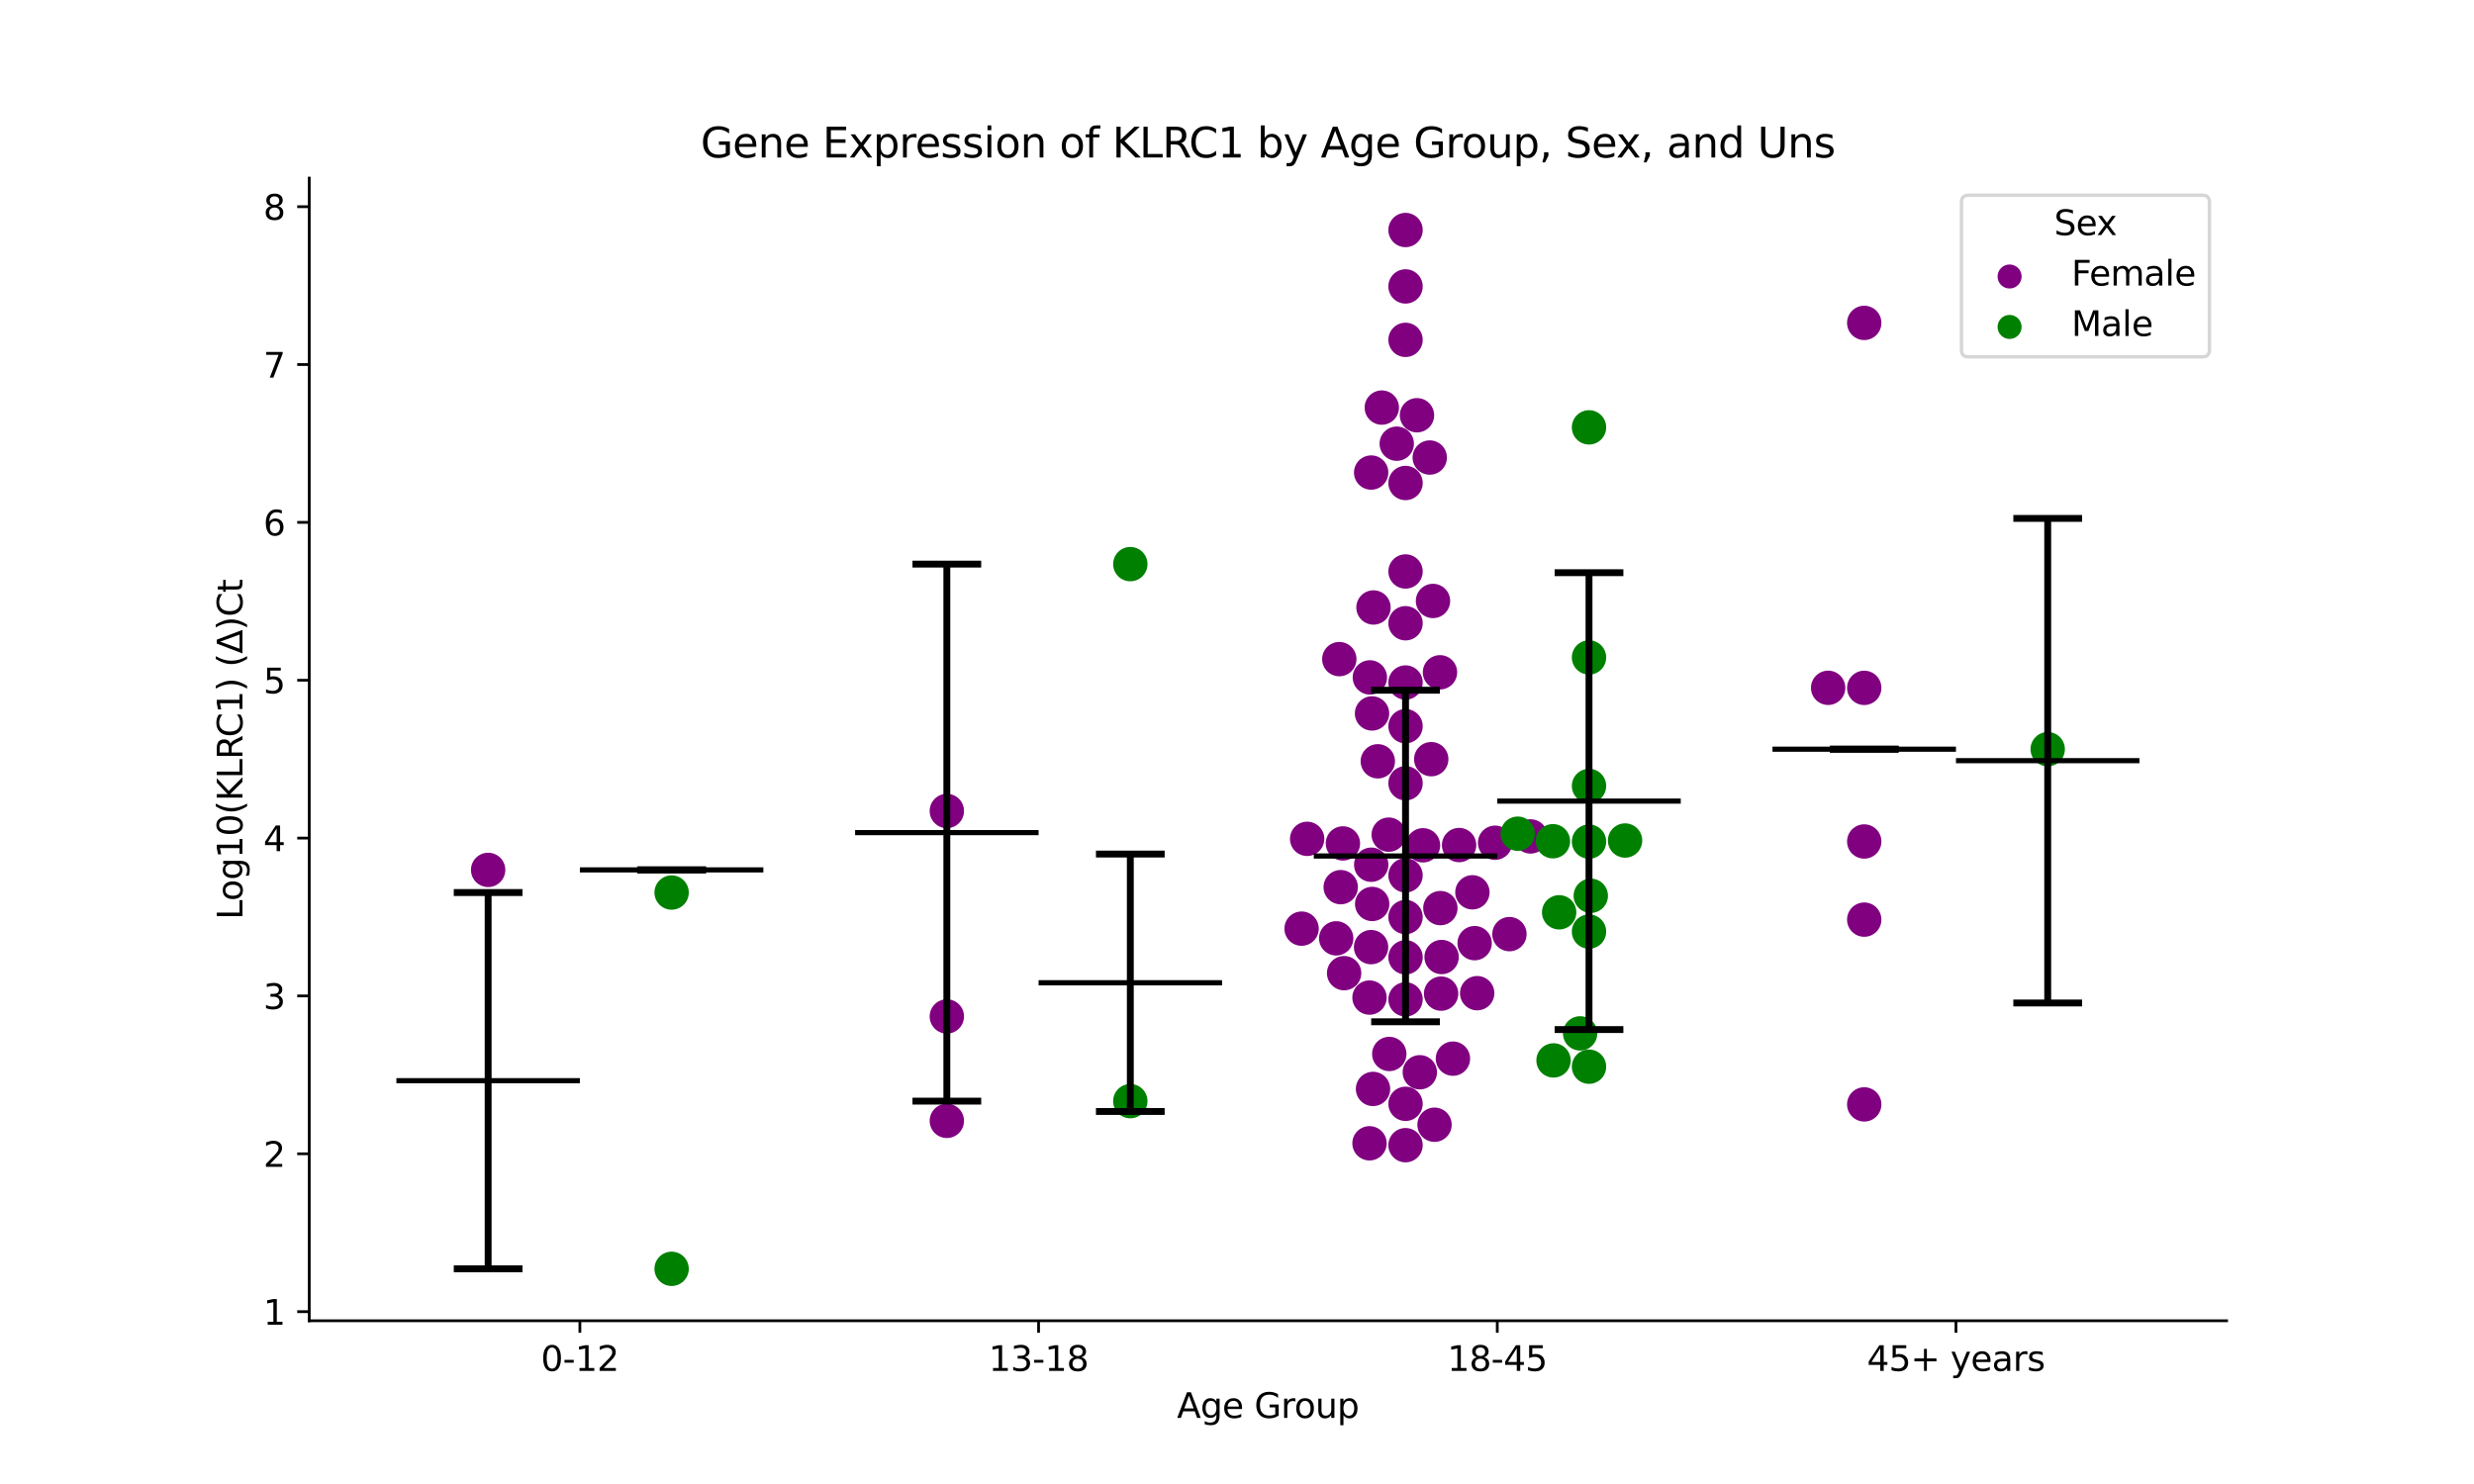 <?xml version="1.0" encoding="utf-8" standalone="no"?>
<!DOCTYPE svg PUBLIC "-//W3C//DTD SVG 1.1//EN"
  "http://www.w3.org/Graphics/SVG/1.1/DTD/svg11.dtd">
<svg xmlns:xlink="http://www.w3.org/1999/xlink" width="720pt" height="432pt" viewBox="0 0 720 432" xmlns="http://www.w3.org/2000/svg" version="1.1">
 <defs>
  <style type="text/css">*{stroke-linejoin: round; stroke-linecap: butt}</style>
 </defs>
 <g id="figure_1">
  <g id="patch_1">
   <path d="M 0 432 
L 720 432 
L 720 0 
L 0 0 
z
" style="fill: #ffffff"/>
  </g>
  <g id="axes_1">
   <g id="patch_2">
    <path d="M 90 384.48 
L 648 384.48 
L 648 51.84 
L 90 51.84 
z
" style="fill: #ffffff"/>
   </g>
   <g id="PathCollection_1">
    <defs>
     <path id="m5b06c88e78" d="M 0 5 
C 1.326 5 2.598 4.473 3.536 3.536 
C 4.473 2.598 5 1.326 5 0 
C 5 -1.326 4.473 -2.598 3.536 -3.536 
C 2.598 -4.473 1.326 -5 0 -5 
C -1.326 -5 -2.598 -4.473 -3.536 -3.536 
C -4.473 -2.598 -5 -1.326 -5 0 
C -5 1.326 -4.473 2.598 -3.536 3.536 
C -2.598 4.473 -1.326 5 0 5 
z
"/>
    </defs>
    <g clip-path="url(#p7b0c475ddd)">
     <use xlink:href="#m5b06c88e78" x="142.062" y="253.233" style="fill: #800080"/>
    </g>
   </g>
   <g id="PathCollection_2">
    <defs>
     <path id="C0_0_7e742862d1" d="M 0 5 
C 1.326 5 2.598 4.473 3.536 3.536 
C 4.473 2.598 5 1.326 5 -0 
C 5 -1.326 4.473 -2.598 3.536 -3.536 
C 2.598 -4.473 1.326 -5 0 -5 
C -1.326 -5 -2.598 -4.473 -3.536 -3.536 
C -4.473 -2.598 -5 -1.326 -5 0 
C -5 1.326 -4.473 2.598 -3.536 3.536 
C -2.598 4.473 -1.326 5 0 5 
z
"/>
    </defs>
    <g clip-path="url(#p7b0c475ddd)">
     <use xlink:href="#C0_0_7e742862d1" x="195.459" y="259.825" style="fill: #008000"/>
    </g>
    <g clip-path="url(#p7b0c475ddd)">
     <use xlink:href="#C0_0_7e742862d1" x="195.459" y="369.36" style="fill: #008000"/>
    </g>
   </g>
   <g id="PathCollection_3">
    <defs>
     <path id="C1_0_3d02002937" d="M 0 5 
C 1.326 5 2.598 4.473 3.536 3.536 
C 4.473 2.598 5 1.326 5 -0 
C 5 -1.326 4.473 -2.598 3.536 -3.536 
C 2.598 -4.473 1.326 -5 0 -5 
C -1.326 -5 -2.598 -4.473 -3.536 -3.536 
C -4.473 -2.598 -5 -1.326 -5 0 
C -5 1.326 -4.473 2.598 -3.536 3.536 
C -2.598 4.473 -1.326 5 0 5 
z
"/>
    </defs>
    <g clip-path="url(#p7b0c475ddd)">
     <use xlink:href="#C1_0_3d02002937" x="275.555" y="295.892" style="fill: #800080"/>
    </g>
    <g clip-path="url(#p7b0c475ddd)">
     <use xlink:href="#C1_0_3d02002937" x="275.555" y="326.292" style="fill: #800080"/>
    </g>
    <g clip-path="url(#p7b0c475ddd)">
     <use xlink:href="#C1_0_3d02002937" x="275.555" y="236.083" style="fill: #800080"/>
    </g>
   </g>
   <g id="PathCollection_4">
    <defs>
     <path id="C2_0_98f1c37462" d="M 0 5 
C 1.326 5 2.598 4.473 3.536 3.536 
C 4.473 2.598 5 1.326 5 -0 
C 5 -1.326 4.473 -2.598 3.536 -3.536 
C 2.598 -4.473 1.326 -5 0 -5 
C -1.326 -5 -2.598 -4.473 -3.536 -3.536 
C -4.473 -2.598 -5 -1.326 -5 0 
C -5 1.326 -4.473 2.598 -3.536 3.536 
C -2.598 4.473 -1.326 5 0 5 
z
"/>
    </defs>
    <g clip-path="url(#p7b0c475ddd)">
     <use xlink:href="#C2_0_98f1c37462" x="328.952" y="320.549" style="fill: #008000"/>
    </g>
    <g clip-path="url(#p7b0c475ddd)">
     <use xlink:href="#C2_0_98f1c37462" x="328.952" y="164.22" style="fill: #008000"/>
    </g>
   </g>
   <g id="PathCollection_5">
    <defs>
     <path id="C3_0_4042542ca6" d="M 0 5 
C 1.326 5 2.598 4.473 3.536 3.536 
C 4.473 2.598 5 1.326 5 -0 
C 5 -1.326 4.473 -2.598 3.536 -3.536 
C 2.598 -4.473 1.326 -5 0 -5 
C -1.326 -5 -2.598 -4.473 -3.536 -3.536 
C -4.473 -2.598 -5 -1.326 -5 0 
C -5 1.326 -4.473 2.598 -3.536 3.536 
C -2.598 4.473 -1.326 5 0 5 
z
"/>
    </defs>
    <g clip-path="url(#p7b0c475ddd)">
     <use xlink:href="#C3_0_4042542ca6" x="429.154" y="274.558" style="fill: #800080"/>
    </g>
    <g clip-path="url(#p7b0c475ddd)">
     <use xlink:href="#C3_0_4042542ca6" x="389.775" y="191.873" style="fill: #800080"/>
    </g>
    <g clip-path="url(#p7b0c475ddd)">
     <use xlink:href="#C3_0_4042542ca6" x="409.048" y="266.957" style="fill: #800080"/>
    </g>
    <g clip-path="url(#p7b0c475ddd)">
     <use xlink:href="#C3_0_4042542ca6" x="435.111" y="245.328" style="fill: #800080"/>
    </g>
    <g clip-path="url(#p7b0c475ddd)">
     <use xlink:href="#C3_0_4042542ca6" x="400.979" y="221.616" style="fill: #800080"/>
    </g>
    <g clip-path="url(#p7b0c475ddd)">
     <use xlink:href="#C3_0_4042542ca6" x="409.048" y="83.381" style="fill: #800080"/>
    </g>
    <g clip-path="url(#p7b0c475ddd)">
     <use xlink:href="#C3_0_4042542ca6" x="391.173" y="283.294" style="fill: #800080"/>
    </g>
    <g clip-path="url(#p7b0c475ddd)">
     <use xlink:href="#C3_0_4042542ca6" x="409.048" y="321.328" style="fill: #800080"/>
    </g>
    <g clip-path="url(#p7b0c475ddd)">
     <use xlink:href="#C3_0_4042542ca6" x="409.048" y="181.431" style="fill: #800080"/>
    </g>
    <g clip-path="url(#p7b0c475ddd)">
     <use xlink:href="#C3_0_4042542ca6" x="378.795" y="270.335" style="fill: #800080"/>
    </g>
    <g clip-path="url(#p7b0c475ddd)">
     <use xlink:href="#C3_0_4042542ca6" x="388.868" y="273.157" style="fill: #800080"/>
    </g>
    <g clip-path="url(#p7b0c475ddd)">
     <use xlink:href="#C3_0_4042542ca6" x="445.432" y="243.49" style="fill: #800080"/>
    </g>
    <g clip-path="url(#p7b0c475ddd)">
     <use xlink:href="#C3_0_4042542ca6" x="412.378" y="120.88" style="fill: #800080"/>
    </g>
    <g clip-path="url(#p7b0c475ddd)">
     <use xlink:href="#C3_0_4042542ca6" x="429.899" y="289.121" style="fill: #800080"/>
    </g>
    <g clip-path="url(#p7b0c475ddd)">
     <use xlink:href="#C3_0_4042542ca6" x="409.048" y="198.685" style="fill: #800080"/>
    </g>
    <g clip-path="url(#p7b0c475ddd)">
     <use xlink:href="#C3_0_4042542ca6" x="419.4" y="289.25" style="fill: #800080"/>
    </g>
    <g clip-path="url(#p7b0c475ddd)">
     <use xlink:href="#C3_0_4042542ca6" x="419.547" y="278.593" style="fill: #800080"/>
    </g>
    <g clip-path="url(#p7b0c475ddd)">
     <use xlink:href="#C3_0_4042542ca6" x="380.416" y="244.191" style="fill: #800080"/>
    </g>
    <g clip-path="url(#p7b0c475ddd)">
     <use xlink:href="#C3_0_4042542ca6" x="404.317" y="306.816" style="fill: #800080"/>
    </g>
    <g clip-path="url(#p7b0c475ddd)">
     <use xlink:href="#C3_0_4042542ca6" x="399.34" y="263.146" style="fill: #800080"/>
    </g>
    <g clip-path="url(#p7b0c475ddd)">
     <use xlink:href="#C3_0_4042542ca6" x="422.842" y="308.179" style="fill: #800080"/>
    </g>
    <g clip-path="url(#p7b0c475ddd)">
     <use xlink:href="#C3_0_4042542ca6" x="428.51" y="259.756" style="fill: #800080"/>
    </g>
    <g clip-path="url(#p7b0c475ddd)">
     <use xlink:href="#C3_0_4042542ca6" x="398.665" y="197.194" style="fill: #800080"/>
    </g>
    <g clip-path="url(#p7b0c475ddd)">
     <use xlink:href="#C3_0_4042542ca6" x="409.048" y="98.936" style="fill: #800080"/>
    </g>
    <g clip-path="url(#p7b0c475ddd)">
     <use xlink:href="#C3_0_4042542ca6" x="417.486" y="327.415" style="fill: #800080"/>
    </g>
    <g clip-path="url(#p7b0c475ddd)">
     <use xlink:href="#C3_0_4042542ca6" x="399.297" y="207.686" style="fill: #800080"/>
    </g>
    <g clip-path="url(#p7b0c475ddd)">
     <use xlink:href="#C3_0_4042542ca6" x="409.048" y="278.676" style="fill: #800080"/>
    </g>
    <g clip-path="url(#p7b0c475ddd)">
     <use xlink:href="#C3_0_4042542ca6" x="409.048" y="254.817" style="fill: #800080"/>
    </g>
    <g clip-path="url(#p7b0c475ddd)">
     <use xlink:href="#C3_0_4042542ca6" x="399.045" y="137.564" style="fill: #800080"/>
    </g>
    <g clip-path="url(#p7b0c475ddd)">
     <use xlink:href="#C3_0_4042542ca6" x="409.048" y="333.366" style="fill: #800080"/>
    </g>
    <g clip-path="url(#p7b0c475ddd)">
     <use xlink:href="#C3_0_4042542ca6" x="398.562" y="290.398" style="fill: #800080"/>
    </g>
    <g clip-path="url(#p7b0c475ddd)">
     <use xlink:href="#C3_0_4042542ca6" x="439.285" y="271.93" style="fill: #800080"/>
    </g>
    <g clip-path="url(#p7b0c475ddd)">
     <use xlink:href="#C3_0_4042542ca6" x="409.048" y="140.604" style="fill: #800080"/>
    </g>
    <g clip-path="url(#p7b0c475ddd)">
     <use xlink:href="#C3_0_4042542ca6" x="409.048" y="66.96" style="fill: #800080"/>
    </g>
    <g clip-path="url(#p7b0c475ddd)">
     <use xlink:href="#C3_0_4042542ca6" x="413.202" y="312.144" style="fill: #800080"/>
    </g>
    <g clip-path="url(#p7b0c475ddd)">
     <use xlink:href="#C3_0_4042542ca6" x="409.048" y="290.924" style="fill: #800080"/>
    </g>
    <g clip-path="url(#p7b0c475ddd)">
     <use xlink:href="#C3_0_4042542ca6" x="406.489" y="129.16" style="fill: #800080"/>
    </g>
    <g clip-path="url(#p7b0c475ddd)">
     <use xlink:href="#C3_0_4042542ca6" x="419.073" y="195.711" style="fill: #800080"/>
    </g>
    <g clip-path="url(#p7b0c475ddd)">
     <use xlink:href="#C3_0_4042542ca6" x="399.72" y="176.839" style="fill: #800080"/>
    </g>
    <g clip-path="url(#p7b0c475ddd)">
     <use xlink:href="#C3_0_4042542ca6" x="409.048" y="211.395" style="fill: #800080"/>
    </g>
    <g clip-path="url(#p7b0c475ddd)">
     <use xlink:href="#C3_0_4042542ca6" x="402.142" y="118.65" style="fill: #800080"/>
    </g>
    <g clip-path="url(#p7b0c475ddd)">
     <use xlink:href="#C3_0_4042542ca6" x="417.039" y="174.944" style="fill: #800080"/>
    </g>
    <g clip-path="url(#p7b0c475ddd)">
     <use xlink:href="#C3_0_4042542ca6" x="404.152" y="242.97" style="fill: #800080"/>
    </g>
    <g clip-path="url(#p7b0c475ddd)">
     <use xlink:href="#C3_0_4042542ca6" x="390.822" y="245.528" style="fill: #800080"/>
    </g>
    <g clip-path="url(#p7b0c475ddd)">
     <use xlink:href="#C3_0_4042542ca6" x="409.048" y="166.361" style="fill: #800080"/>
    </g>
    <g clip-path="url(#p7b0c475ddd)">
     <use xlink:href="#C3_0_4042542ca6" x="419.186" y="264.353" style="fill: #800080"/>
    </g>
    <g clip-path="url(#p7b0c475ddd)">
     <use xlink:href="#C3_0_4042542ca6" x="416.097" y="133.193" style="fill: #800080"/>
    </g>
    <g clip-path="url(#p7b0c475ddd)">
     <use xlink:href="#C3_0_4042542ca6" x="399.062" y="251.725" style="fill: #800080"/>
    </g>
    <g clip-path="url(#p7b0c475ddd)">
     <use xlink:href="#C3_0_4042542ca6" x="390.182" y="258.255" style="fill: #800080"/>
    </g>
    <g clip-path="url(#p7b0c475ddd)">
     <use xlink:href="#C3_0_4042542ca6" x="416.529" y="220.998" style="fill: #800080"/>
    </g>
    <g clip-path="url(#p7b0c475ddd)">
     <use xlink:href="#C3_0_4042542ca6" x="409.048" y="228.015" style="fill: #800080"/>
    </g>
    <g clip-path="url(#p7b0c475ddd)">
     <use xlink:href="#C3_0_4042542ca6" x="414.135" y="246.07" style="fill: #800080"/>
    </g>
    <g clip-path="url(#p7b0c475ddd)">
     <use xlink:href="#C3_0_4042542ca6" x="424.635" y="246" style="fill: #800080"/>
    </g>
    <g clip-path="url(#p7b0c475ddd)">
     <use xlink:href="#C3_0_4042542ca6" x="398.563" y="332.822" style="fill: #800080"/>
    </g>
    <g clip-path="url(#p7b0c475ddd)">
     <use xlink:href="#C3_0_4042542ca6" x="399.586" y="316.993" style="fill: #800080"/>
    </g>
    <g clip-path="url(#p7b0c475ddd)">
     <use xlink:href="#C3_0_4042542ca6" x="399.019" y="275.713" style="fill: #800080"/>
    </g>
   </g>
   <g id="PathCollection_6">
    <defs>
     <path id="C4_0_63c757d03d" d="M 0 5 
C 1.326 5 2.598 4.473 3.536 3.536 
C 4.473 2.598 5 1.326 5 -0 
C 5 -1.326 4.473 -2.598 3.536 -3.536 
C 2.598 -4.473 1.326 -5 0 -5 
C -1.326 -5 -2.598 -4.473 -3.536 -3.536 
C -4.473 -2.598 -5 -1.326 -5 0 
C -5 1.326 -4.473 2.598 -3.536 3.536 
C -2.598 4.473 -1.326 5 0 5 
z
"/>
    </defs>
    <g clip-path="url(#p7b0c475ddd)">
     <use xlink:href="#C4_0_63c757d03d" x="459.86" y="300.824" style="fill: #008000"/>
    </g>
    <g clip-path="url(#p7b0c475ddd)">
     <use xlink:href="#C4_0_63c757d03d" x="462.445" y="228.797" style="fill: #008000"/>
    </g>
    <g clip-path="url(#p7b0c475ddd)">
     <use xlink:href="#C4_0_63c757d03d" x="462.445" y="271.19" style="fill: #008000"/>
    </g>
    <g clip-path="url(#p7b0c475ddd)">
     <use xlink:href="#C4_0_63c757d03d" x="462.959" y="260.766" style="fill: #008000"/>
    </g>
    <g clip-path="url(#p7b0c475ddd)">
     <use xlink:href="#C4_0_63c757d03d" x="441.701" y="242.694" style="fill: #008000"/>
    </g>
    <g clip-path="url(#p7b0c475ddd)">
     <use xlink:href="#C4_0_63c757d03d" x="472.94" y="244.681" style="fill: #008000"/>
    </g>
    <g clip-path="url(#p7b0c475ddd)">
     <use xlink:href="#C4_0_63c757d03d" x="453.755" y="265.578" style="fill: #008000"/>
    </g>
    <g clip-path="url(#p7b0c475ddd)">
     <use xlink:href="#C4_0_63c757d03d" x="462.445" y="124.407" style="fill: #008000"/>
    </g>
    <g clip-path="url(#p7b0c475ddd)">
     <use xlink:href="#C4_0_63c757d03d" x="451.946" y="244.887" style="fill: #008000"/>
    </g>
    <g clip-path="url(#p7b0c475ddd)">
     <use xlink:href="#C4_0_63c757d03d" x="452.121" y="308.693" style="fill: #008000"/>
    </g>
    <g clip-path="url(#p7b0c475ddd)">
     <use xlink:href="#C4_0_63c757d03d" x="462.445" y="244.997" style="fill: #008000"/>
    </g>
    <g clip-path="url(#p7b0c475ddd)">
     <use xlink:href="#C4_0_63c757d03d" x="462.445" y="310.517" style="fill: #008000"/>
    </g>
    <g clip-path="url(#p7b0c475ddd)">
     <use xlink:href="#C4_0_63c757d03d" x="462.445" y="191.385" style="fill: #008000"/>
    </g>
   </g>
   <g id="PathCollection_7">
    <defs>
     <path id="C5_0_ddd946e98f" d="M 0 5 
C 1.326 5 2.598 4.473 3.536 3.536 
C 4.473 2.598 5 1.326 5 -0 
C 5 -1.326 4.473 -2.598 3.536 -3.536 
C 2.598 -4.473 1.326 -5 0 -5 
C -1.326 -5 -2.598 -4.473 -3.536 -3.536 
C -4.473 -2.598 -5 -1.326 -5 0 
C -5 1.326 -4.473 2.598 -3.536 3.536 
C -2.598 4.473 -1.326 5 0 5 
z
"/>
    </defs>
    <g clip-path="url(#p7b0c475ddd)">
     <use xlink:href="#C5_0_ddd946e98f" x="542.541" y="200.239" style="fill: #800080"/>
    </g>
    <g clip-path="url(#p7b0c475ddd)">
     <use xlink:href="#C5_0_ddd946e98f" x="542.541" y="321.496" style="fill: #800080"/>
    </g>
    <g clip-path="url(#p7b0c475ddd)">
     <use xlink:href="#C5_0_ddd946e98f" x="532.041" y="200.227" style="fill: #800080"/>
    </g>
    <g clip-path="url(#p7b0c475ddd)">
     <use xlink:href="#C5_0_ddd946e98f" x="542.541" y="267.71" style="fill: #800080"/>
    </g>
    <g clip-path="url(#p7b0c475ddd)">
     <use xlink:href="#C5_0_ddd946e98f" x="542.541" y="93.997" style="fill: #800080"/>
    </g>
    <g clip-path="url(#p7b0c475ddd)">
     <use xlink:href="#C5_0_ddd946e98f" x="542.541" y="244.962" style="fill: #800080"/>
    </g>
   </g>
   <g id="PathCollection_8">
    <defs>
     <path id="mfdba807388" d="M 0 5 
C 1.326 5 2.598 4.473 3.536 3.536 
C 4.473 2.598 5 1.326 5 0 
C 5 -1.326 4.473 -2.598 3.536 -3.536 
C 2.598 -4.473 1.326 -5 0 -5 
C -1.326 -5 -2.598 -4.473 -3.536 -3.536 
C -4.473 -2.598 -5 -1.326 -5 0 
C -5 1.326 -4.473 2.598 -3.536 3.536 
C -2.598 4.473 -1.326 5 0 5 
z
"/>
    </defs>
    <g clip-path="url(#p7b0c475ddd)">
     <use xlink:href="#mfdba807388" x="595.938" y="218.089" style="fill: #008000"/>
    </g>
   </g>
   <g id="PathCollection_9"/>
   <g id="PathCollection_10"/>
   <g id="matplotlib.axis_1">
    <g id="xtick_1">
     <g id="line2d_1">
      <defs>
       <path id="m7aad6d0b41" d="M 0 0 
L 0 3.5 
" style="stroke: #000000; stroke-width: 0.8"/>
      </defs>
      <g>
       <use xlink:href="#m7aad6d0b41" x="168.761" y="384.48" style="stroke: #000000; stroke-width: 0.8"/>
      </g>
     </g>
     <g id="text_1">
      <!-- 0-12 -->
      <g transform="translate(157.413 399.078) scale(0.1 -0.1)">
       <defs>
        <path id="DejaVuSans-30" d="M 2034 4250 
Q 1547 4250 1301 3770 
Q 1056 3291 1056 2328 
Q 1056 1369 1301 889 
Q 1547 409 2034 409 
Q 2525 409 2770 889 
Q 3016 1369 3016 2328 
Q 3016 3291 2770 3770 
Q 2525 4250 2034 4250 
z
M 2034 4750 
Q 2819 4750 3233 4129 
Q 3647 3509 3647 2328 
Q 3647 1150 3233 529 
Q 2819 -91 2034 -91 
Q 1250 -91 836 529 
Q 422 1150 422 2328 
Q 422 3509 836 4129 
Q 1250 4750 2034 4750 
z
" transform="scale(0.016)"/>
        <path id="DejaVuSans-2d" d="M 313 2009 
L 1997 2009 
L 1997 1497 
L 313 1497 
L 313 2009 
z
" transform="scale(0.016)"/>
        <path id="DejaVuSans-31" d="M 794 531 
L 1825 531 
L 1825 4091 
L 703 3866 
L 703 4441 
L 1819 4666 
L 2450 4666 
L 2450 531 
L 3481 531 
L 3481 0 
L 794 0 
L 794 531 
z
" transform="scale(0.016)"/>
        <path id="DejaVuSans-32" d="M 1228 531 
L 3431 531 
L 3431 0 
L 469 0 
L 469 531 
Q 828 903 1448 1529 
Q 2069 2156 2228 2338 
Q 2531 2678 2651 2914 
Q 2772 3150 2772 3378 
Q 2772 3750 2511 3984 
Q 2250 4219 1831 4219 
Q 1534 4219 1204 4116 
Q 875 4013 500 3803 
L 500 4441 
Q 881 4594 1212 4672 
Q 1544 4750 1819 4750 
Q 2544 4750 2975 4387 
Q 3406 4025 3406 3419 
Q 3406 3131 3298 2873 
Q 3191 2616 2906 2266 
Q 2828 2175 2409 1742 
Q 1991 1309 1228 531 
z
" transform="scale(0.016)"/>
       </defs>
       <use xlink:href="#DejaVuSans-30"/>
       <use xlink:href="#DejaVuSans-2d" x="63.623"/>
       <use xlink:href="#DejaVuSans-31" x="99.707"/>
       <use xlink:href="#DejaVuSans-32" x="163.33"/>
      </g>
     </g>
    </g>
    <g id="xtick_2">
     <g id="line2d_2">
      <g>
       <use xlink:href="#m7aad6d0b41" x="302.254" y="384.48" style="stroke: #000000; stroke-width: 0.8"/>
      </g>
     </g>
     <g id="text_2">
      <!-- 13-18 -->
      <g transform="translate(287.725 399.078) scale(0.1 -0.1)">
       <defs>
        <path id="DejaVuSans-33" d="M 2597 2516 
Q 3050 2419 3304 2112 
Q 3559 1806 3559 1356 
Q 3559 666 3084 287 
Q 2609 -91 1734 -91 
Q 1441 -91 1130 -33 
Q 819 25 488 141 
L 488 750 
Q 750 597 1062 519 
Q 1375 441 1716 441 
Q 2309 441 2620 675 
Q 2931 909 2931 1356 
Q 2931 1769 2642 2001 
Q 2353 2234 1838 2234 
L 1294 2234 
L 1294 2753 
L 1863 2753 
Q 2328 2753 2575 2939 
Q 2822 3125 2822 3475 
Q 2822 3834 2567 4026 
Q 2313 4219 1838 4219 
Q 1578 4219 1281 4162 
Q 984 4106 628 3988 
L 628 4550 
Q 988 4650 1302 4700 
Q 1616 4750 1894 4750 
Q 2613 4750 3031 4423 
Q 3450 4097 3450 3541 
Q 3450 3153 3228 2886 
Q 3006 2619 2597 2516 
z
" transform="scale(0.016)"/>
        <path id="DejaVuSans-38" d="M 2034 2216 
Q 1584 2216 1326 1975 
Q 1069 1734 1069 1313 
Q 1069 891 1326 650 
Q 1584 409 2034 409 
Q 2484 409 2743 651 
Q 3003 894 3003 1313 
Q 3003 1734 2745 1975 
Q 2488 2216 2034 2216 
z
M 1403 2484 
Q 997 2584 770 2862 
Q 544 3141 544 3541 
Q 544 4100 942 4425 
Q 1341 4750 2034 4750 
Q 2731 4750 3128 4425 
Q 3525 4100 3525 3541 
Q 3525 3141 3298 2862 
Q 3072 2584 2669 2484 
Q 3125 2378 3379 2068 
Q 3634 1759 3634 1313 
Q 3634 634 3220 271 
Q 2806 -91 2034 -91 
Q 1263 -91 848 271 
Q 434 634 434 1313 
Q 434 1759 690 2068 
Q 947 2378 1403 2484 
z
M 1172 3481 
Q 1172 3119 1398 2916 
Q 1625 2713 2034 2713 
Q 2441 2713 2670 2916 
Q 2900 3119 2900 3481 
Q 2900 3844 2670 4047 
Q 2441 4250 2034 4250 
Q 1625 4250 1398 4047 
Q 1172 3844 1172 3481 
z
" transform="scale(0.016)"/>
       </defs>
       <use xlink:href="#DejaVuSans-31"/>
       <use xlink:href="#DejaVuSans-33" x="63.623"/>
       <use xlink:href="#DejaVuSans-2d" x="127.246"/>
       <use xlink:href="#DejaVuSans-31" x="163.33"/>
       <use xlink:href="#DejaVuSans-38" x="226.953"/>
      </g>
     </g>
    </g>
    <g id="xtick_3">
     <g id="line2d_3">
      <g>
       <use xlink:href="#m7aad6d0b41" x="435.746" y="384.48" style="stroke: #000000; stroke-width: 0.8"/>
      </g>
     </g>
     <g id="text_3">
      <!-- 18-45 -->
      <g transform="translate(421.218 399.078) scale(0.1 -0.1)">
       <defs>
        <path id="DejaVuSans-34" d="M 2419 4116 
L 825 1625 
L 2419 1625 
L 2419 4116 
z
M 2253 4666 
L 3047 4666 
L 3047 1625 
L 3713 1625 
L 3713 1100 
L 3047 1100 
L 3047 0 
L 2419 0 
L 2419 1100 
L 313 1100 
L 313 1709 
L 2253 4666 
z
" transform="scale(0.016)"/>
        <path id="DejaVuSans-35" d="M 691 4666 
L 3169 4666 
L 3169 4134 
L 1269 4134 
L 1269 2991 
Q 1406 3038 1543 3061 
Q 1681 3084 1819 3084 
Q 2600 3084 3056 2656 
Q 3513 2228 3513 1497 
Q 3513 744 3044 326 
Q 2575 -91 1722 -91 
Q 1428 -91 1123 -41 
Q 819 9 494 109 
L 494 744 
Q 775 591 1075 516 
Q 1375 441 1709 441 
Q 2250 441 2565 725 
Q 2881 1009 2881 1497 
Q 2881 1984 2565 2268 
Q 2250 2553 1709 2553 
Q 1456 2553 1204 2497 
Q 953 2441 691 2322 
L 691 4666 
z
" transform="scale(0.016)"/>
       </defs>
       <use xlink:href="#DejaVuSans-31"/>
       <use xlink:href="#DejaVuSans-38" x="63.623"/>
       <use xlink:href="#DejaVuSans-2d" x="127.246"/>
       <use xlink:href="#DejaVuSans-34" x="163.33"/>
       <use xlink:href="#DejaVuSans-35" x="226.953"/>
      </g>
     </g>
    </g>
    <g id="xtick_4">
     <g id="line2d_4">
      <g>
       <use xlink:href="#m7aad6d0b41" x="569.239" y="384.48" style="stroke: #000000; stroke-width: 0.8"/>
      </g>
     </g>
     <g id="text_4">
      <!-- 45+ years -->
      <g transform="translate(543.338 399.078) scale(0.1 -0.1)">
       <defs>
        <path id="DejaVuSans-2b" d="M 2944 4013 
L 2944 2272 
L 4684 2272 
L 4684 1741 
L 2944 1741 
L 2944 0 
L 2419 0 
L 2419 1741 
L 678 1741 
L 678 2272 
L 2419 2272 
L 2419 4013 
L 2944 4013 
z
" transform="scale(0.016)"/>
        <path id="DejaVuSans-20" transform="scale(0.016)"/>
        <path id="DejaVuSans-79" d="M 2059 -325 
Q 1816 -950 1584 -1140 
Q 1353 -1331 966 -1331 
L 506 -1331 
L 506 -850 
L 844 -850 
Q 1081 -850 1212 -737 
Q 1344 -625 1503 -206 
L 1606 56 
L 191 3500 
L 800 3500 
L 1894 763 
L 2988 3500 
L 3597 3500 
L 2059 -325 
z
" transform="scale(0.016)"/>
        <path id="DejaVuSans-65" d="M 3597 1894 
L 3597 1613 
L 953 1613 
Q 991 1019 1311 708 
Q 1631 397 2203 397 
Q 2534 397 2845 478 
Q 3156 559 3463 722 
L 3463 178 
Q 3153 47 2828 -22 
Q 2503 -91 2169 -91 
Q 1331 -91 842 396 
Q 353 884 353 1716 
Q 353 2575 817 3079 
Q 1281 3584 2069 3584 
Q 2775 3584 3186 3129 
Q 3597 2675 3597 1894 
z
M 3022 2063 
Q 3016 2534 2758 2815 
Q 2500 3097 2075 3097 
Q 1594 3097 1305 2825 
Q 1016 2553 972 2059 
L 3022 2063 
z
" transform="scale(0.016)"/>
        <path id="DejaVuSans-61" d="M 2194 1759 
Q 1497 1759 1228 1600 
Q 959 1441 959 1056 
Q 959 750 1161 570 
Q 1363 391 1709 391 
Q 2188 391 2477 730 
Q 2766 1069 2766 1631 
L 2766 1759 
L 2194 1759 
z
M 3341 1997 
L 3341 0 
L 2766 0 
L 2766 531 
Q 2569 213 2275 61 
Q 1981 -91 1556 -91 
Q 1019 -91 701 211 
Q 384 513 384 1019 
Q 384 1609 779 1909 
Q 1175 2209 1959 2209 
L 2766 2209 
L 2766 2266 
Q 2766 2663 2505 2880 
Q 2244 3097 1772 3097 
Q 1472 3097 1187 3025 
Q 903 2953 641 2809 
L 641 3341 
Q 956 3463 1253 3523 
Q 1550 3584 1831 3584 
Q 2591 3584 2966 3190 
Q 3341 2797 3341 1997 
z
" transform="scale(0.016)"/>
        <path id="DejaVuSans-72" d="M 2631 2963 
Q 2534 3019 2420 3045 
Q 2306 3072 2169 3072 
Q 1681 3072 1420 2755 
Q 1159 2438 1159 1844 
L 1159 0 
L 581 0 
L 581 3500 
L 1159 3500 
L 1159 2956 
Q 1341 3275 1631 3429 
Q 1922 3584 2338 3584 
Q 2397 3584 2469 3576 
Q 2541 3569 2628 3553 
L 2631 2963 
z
" transform="scale(0.016)"/>
        <path id="DejaVuSans-73" d="M 2834 3397 
L 2834 2853 
Q 2591 2978 2328 3040 
Q 2066 3103 1784 3103 
Q 1356 3103 1142 2972 
Q 928 2841 928 2578 
Q 928 2378 1081 2264 
Q 1234 2150 1697 2047 
L 1894 2003 
Q 2506 1872 2764 1633 
Q 3022 1394 3022 966 
Q 3022 478 2636 193 
Q 2250 -91 1575 -91 
Q 1294 -91 989 -36 
Q 684 19 347 128 
L 347 722 
Q 666 556 975 473 
Q 1284 391 1588 391 
Q 1994 391 2212 530 
Q 2431 669 2431 922 
Q 2431 1156 2273 1281 
Q 2116 1406 1581 1522 
L 1381 1569 
Q 847 1681 609 1914 
Q 372 2147 372 2553 
Q 372 3047 722 3315 
Q 1072 3584 1716 3584 
Q 2034 3584 2315 3537 
Q 2597 3491 2834 3397 
z
" transform="scale(0.016)"/>
       </defs>
       <use xlink:href="#DejaVuSans-34"/>
       <use xlink:href="#DejaVuSans-35" x="63.623"/>
       <use xlink:href="#DejaVuSans-2b" x="127.246"/>
       <use xlink:href="#DejaVuSans-20" x="211.035"/>
       <use xlink:href="#DejaVuSans-79" x="242.822"/>
       <use xlink:href="#DejaVuSans-65" x="302.002"/>
       <use xlink:href="#DejaVuSans-61" x="363.525"/>
       <use xlink:href="#DejaVuSans-72" x="424.805"/>
       <use xlink:href="#DejaVuSans-73" x="465.918"/>
      </g>
     </g>
    </g>
    <g id="text_5">
     <!-- Age Group -->
     <g transform="translate(342.52 412.757) scale(0.1 -0.1)">
      <defs>
       <path id="DejaVuSans-41" d="M 2188 4044 
L 1331 1722 
L 3047 1722 
L 2188 4044 
z
M 1831 4666 
L 2547 4666 
L 4325 0 
L 3669 0 
L 3244 1197 
L 1141 1197 
L 716 0 
L 50 0 
L 1831 4666 
z
" transform="scale(0.016)"/>
       <path id="DejaVuSans-67" d="M 2906 1791 
Q 2906 2416 2648 2759 
Q 2391 3103 1925 3103 
Q 1463 3103 1205 2759 
Q 947 2416 947 1791 
Q 947 1169 1205 825 
Q 1463 481 1925 481 
Q 2391 481 2648 825 
Q 2906 1169 2906 1791 
z
M 3481 434 
Q 3481 -459 3084 -895 
Q 2688 -1331 1869 -1331 
Q 1566 -1331 1297 -1286 
Q 1028 -1241 775 -1147 
L 775 -588 
Q 1028 -725 1275 -790 
Q 1522 -856 1778 -856 
Q 2344 -856 2625 -561 
Q 2906 -266 2906 331 
L 2906 616 
Q 2728 306 2450 153 
Q 2172 0 1784 0 
Q 1141 0 747 490 
Q 353 981 353 1791 
Q 353 2603 747 3093 
Q 1141 3584 1784 3584 
Q 2172 3584 2450 3431 
Q 2728 3278 2906 2969 
L 2906 3500 
L 3481 3500 
L 3481 434 
z
" transform="scale(0.016)"/>
       <path id="DejaVuSans-47" d="M 3809 666 
L 3809 1919 
L 2778 1919 
L 2778 2438 
L 4434 2438 
L 4434 434 
Q 4069 175 3628 42 
Q 3188 -91 2688 -91 
Q 1594 -91 976 548 
Q 359 1188 359 2328 
Q 359 3472 976 4111 
Q 1594 4750 2688 4750 
Q 3144 4750 3555 4637 
Q 3966 4525 4313 4306 
L 4313 3634 
Q 3963 3931 3569 4081 
Q 3175 4231 2741 4231 
Q 1884 4231 1454 3753 
Q 1025 3275 1025 2328 
Q 1025 1384 1454 906 
Q 1884 428 2741 428 
Q 3075 428 3337 486 
Q 3600 544 3809 666 
z
" transform="scale(0.016)"/>
       <path id="DejaVuSans-6f" d="M 1959 3097 
Q 1497 3097 1228 2736 
Q 959 2375 959 1747 
Q 959 1119 1226 758 
Q 1494 397 1959 397 
Q 2419 397 2687 759 
Q 2956 1122 2956 1747 
Q 2956 2369 2687 2733 
Q 2419 3097 1959 3097 
z
M 1959 3584 
Q 2709 3584 3137 3096 
Q 3566 2609 3566 1747 
Q 3566 888 3137 398 
Q 2709 -91 1959 -91 
Q 1206 -91 779 398 
Q 353 888 353 1747 
Q 353 2609 779 3096 
Q 1206 3584 1959 3584 
z
" transform="scale(0.016)"/>
       <path id="DejaVuSans-75" d="M 544 1381 
L 544 3500 
L 1119 3500 
L 1119 1403 
Q 1119 906 1312 657 
Q 1506 409 1894 409 
Q 2359 409 2629 706 
Q 2900 1003 2900 1516 
L 2900 3500 
L 3475 3500 
L 3475 0 
L 2900 0 
L 2900 538 
Q 2691 219 2414 64 
Q 2138 -91 1772 -91 
Q 1169 -91 856 284 
Q 544 659 544 1381 
z
M 1991 3584 
L 1991 3584 
z
" transform="scale(0.016)"/>
       <path id="DejaVuSans-70" d="M 1159 525 
L 1159 -1331 
L 581 -1331 
L 581 3500 
L 1159 3500 
L 1159 2969 
Q 1341 3281 1617 3432 
Q 1894 3584 2278 3584 
Q 2916 3584 3314 3078 
Q 3713 2572 3713 1747 
Q 3713 922 3314 415 
Q 2916 -91 2278 -91 
Q 1894 -91 1617 61 
Q 1341 213 1159 525 
z
M 3116 1747 
Q 3116 2381 2855 2742 
Q 2594 3103 2138 3103 
Q 1681 3103 1420 2742 
Q 1159 2381 1159 1747 
Q 1159 1113 1420 752 
Q 1681 391 2138 391 
Q 2594 391 2855 752 
Q 3116 1113 3116 1747 
z
" transform="scale(0.016)"/>
      </defs>
      <use xlink:href="#DejaVuSans-41"/>
      <use xlink:href="#DejaVuSans-67" x="68.408"/>
      <use xlink:href="#DejaVuSans-65" x="131.885"/>
      <use xlink:href="#DejaVuSans-20" x="193.408"/>
      <use xlink:href="#DejaVuSans-47" x="225.195"/>
      <use xlink:href="#DejaVuSans-72" x="302.686"/>
      <use xlink:href="#DejaVuSans-6f" x="341.549"/>
      <use xlink:href="#DejaVuSans-75" x="402.73"/>
      <use xlink:href="#DejaVuSans-70" x="466.109"/>
     </g>
    </g>
   </g>
   <g id="matplotlib.axis_2">
    <g id="ytick_1">
     <g id="line2d_5">
      <defs>
       <path id="mcb7c7754c9" d="M 0 0 
L -3.5 0 
" style="stroke: #000000; stroke-width: 0.8"/>
      </defs>
      <g>
       <use xlink:href="#mcb7c7754c9" x="90" y="381.827" style="stroke: #000000; stroke-width: 0.8"/>
      </g>
     </g>
     <g id="text_6">
      <!-- 1 -->
      <g transform="translate(76.638 385.626) scale(0.1 -0.1)">
       <use xlink:href="#DejaVuSans-31"/>
      </g>
     </g>
    </g>
    <g id="ytick_2">
     <g id="line2d_6">
      <g>
       <use xlink:href="#mcb7c7754c9" x="90" y="335.875" style="stroke: #000000; stroke-width: 0.8"/>
      </g>
     </g>
     <g id="text_7">
      <!-- 2 -->
      <g transform="translate(76.638 339.674) scale(0.1 -0.1)">
       <use xlink:href="#DejaVuSans-32"/>
      </g>
     </g>
    </g>
    <g id="ytick_3">
     <g id="line2d_7">
      <g>
       <use xlink:href="#mcb7c7754c9" x="90" y="289.924" style="stroke: #000000; stroke-width: 0.8"/>
      </g>
     </g>
     <g id="text_8">
      <!-- 3 -->
      <g transform="translate(76.638 293.723) scale(0.1 -0.1)">
       <use xlink:href="#DejaVuSans-33"/>
      </g>
     </g>
    </g>
    <g id="ytick_4">
     <g id="line2d_8">
      <g>
       <use xlink:href="#mcb7c7754c9" x="90" y="243.972" style="stroke: #000000; stroke-width: 0.8"/>
      </g>
     </g>
     <g id="text_9">
      <!-- 4 -->
      <g transform="translate(76.638 247.772) scale(0.1 -0.1)">
       <use xlink:href="#DejaVuSans-34"/>
      </g>
     </g>
    </g>
    <g id="ytick_5">
     <g id="line2d_9">
      <g>
       <use xlink:href="#mcb7c7754c9" x="90" y="198.021" style="stroke: #000000; stroke-width: 0.8"/>
      </g>
     </g>
     <g id="text_10">
      <!-- 5 -->
      <g transform="translate(76.638 201.82) scale(0.1 -0.1)">
       <use xlink:href="#DejaVuSans-35"/>
      </g>
     </g>
    </g>
    <g id="ytick_6">
     <g id="line2d_10">
      <g>
       <use xlink:href="#mcb7c7754c9" x="90" y="152.069" style="stroke: #000000; stroke-width: 0.8"/>
      </g>
     </g>
     <g id="text_11">
      <!-- 6 -->
      <g transform="translate(76.638 155.869) scale(0.1 -0.1)">
       <defs>
        <path id="DejaVuSans-36" d="M 2113 2584 
Q 1688 2584 1439 2293 
Q 1191 2003 1191 1497 
Q 1191 994 1439 701 
Q 1688 409 2113 409 
Q 2538 409 2786 701 
Q 3034 994 3034 1497 
Q 3034 2003 2786 2293 
Q 2538 2584 2113 2584 
z
M 3366 4563 
L 3366 3988 
Q 3128 4100 2886 4159 
Q 2644 4219 2406 4219 
Q 1781 4219 1451 3797 
Q 1122 3375 1075 2522 
Q 1259 2794 1537 2939 
Q 1816 3084 2150 3084 
Q 2853 3084 3261 2657 
Q 3669 2231 3669 1497 
Q 3669 778 3244 343 
Q 2819 -91 2113 -91 
Q 1303 -91 875 529 
Q 447 1150 447 2328 
Q 447 3434 972 4092 
Q 1497 4750 2381 4750 
Q 2619 4750 2861 4703 
Q 3103 4656 3366 4563 
z
" transform="scale(0.016)"/>
       </defs>
       <use xlink:href="#DejaVuSans-36"/>
      </g>
     </g>
    </g>
    <g id="ytick_7">
     <g id="line2d_11">
      <g>
       <use xlink:href="#mcb7c7754c9" x="90" y="106.118" style="stroke: #000000; stroke-width: 0.8"/>
      </g>
     </g>
     <g id="text_12">
      <!-- 7 -->
      <g transform="translate(76.638 109.917) scale(0.1 -0.1)">
       <defs>
        <path id="DejaVuSans-37" d="M 525 4666 
L 3525 4666 
L 3525 4397 
L 1831 0 
L 1172 0 
L 2766 4134 
L 525 4134 
L 525 4666 
z
" transform="scale(0.016)"/>
       </defs>
       <use xlink:href="#DejaVuSans-37"/>
      </g>
     </g>
    </g>
    <g id="ytick_8">
     <g id="line2d_12">
      <g>
       <use xlink:href="#mcb7c7754c9" x="90" y="60.167" style="stroke: #000000; stroke-width: 0.8"/>
      </g>
     </g>
     <g id="text_13">
      <!-- 8 -->
      <g transform="translate(76.638 63.966) scale(0.1 -0.1)">
       <use xlink:href="#DejaVuSans-38"/>
      </g>
     </g>
    </g>
    <g id="text_14">
     <!-- Log10(KLRC1) (Δ)Ct -->
     <g transform="translate(70.558 267.68) rotate(-90) scale(0.1 -0.1)">
      <defs>
       <path id="DejaVuSans-4c" d="M 628 4666 
L 1259 4666 
L 1259 531 
L 3531 531 
L 3531 0 
L 628 0 
L 628 4666 
z
" transform="scale(0.016)"/>
       <path id="DejaVuSans-28" d="M 1984 4856 
Q 1566 4138 1362 3434 
Q 1159 2731 1159 2009 
Q 1159 1288 1364 580 
Q 1569 -128 1984 -844 
L 1484 -844 
Q 1016 -109 783 600 
Q 550 1309 550 2009 
Q 550 2706 781 3412 
Q 1013 4119 1484 4856 
L 1984 4856 
z
" transform="scale(0.016)"/>
       <path id="DejaVuSans-4b" d="M 628 4666 
L 1259 4666 
L 1259 2694 
L 3353 4666 
L 4166 4666 
L 1850 2491 
L 4331 0 
L 3500 0 
L 1259 2247 
L 1259 0 
L 628 0 
L 628 4666 
z
" transform="scale(0.016)"/>
       <path id="DejaVuSans-52" d="M 2841 2188 
Q 3044 2119 3236 1894 
Q 3428 1669 3622 1275 
L 4263 0 
L 3584 0 
L 2988 1197 
Q 2756 1666 2539 1819 
Q 2322 1972 1947 1972 
L 1259 1972 
L 1259 0 
L 628 0 
L 628 4666 
L 2053 4666 
Q 2853 4666 3247 4331 
Q 3641 3997 3641 3322 
Q 3641 2881 3436 2590 
Q 3231 2300 2841 2188 
z
M 1259 4147 
L 1259 2491 
L 2053 2491 
Q 2509 2491 2742 2702 
Q 2975 2913 2975 3322 
Q 2975 3731 2742 3939 
Q 2509 4147 2053 4147 
L 1259 4147 
z
" transform="scale(0.016)"/>
       <path id="DejaVuSans-43" d="M 4122 4306 
L 4122 3641 
Q 3803 3938 3442 4084 
Q 3081 4231 2675 4231 
Q 1875 4231 1450 3742 
Q 1025 3253 1025 2328 
Q 1025 1406 1450 917 
Q 1875 428 2675 428 
Q 3081 428 3442 575 
Q 3803 722 4122 1019 
L 4122 359 
Q 3791 134 3420 21 
Q 3050 -91 2638 -91 
Q 1578 -91 968 557 
Q 359 1206 359 2328 
Q 359 3453 968 4101 
Q 1578 4750 2638 4750 
Q 3056 4750 3426 4639 
Q 3797 4528 4122 4306 
z
" transform="scale(0.016)"/>
       <path id="DejaVuSans-29" d="M 513 4856 
L 1013 4856 
Q 1481 4119 1714 3412 
Q 1947 2706 1947 2009 
Q 1947 1309 1714 600 
Q 1481 -109 1013 -844 
L 513 -844 
Q 928 -128 1133 580 
Q 1338 1288 1338 2009 
Q 1338 2731 1133 3434 
Q 928 4138 513 4856 
z
" transform="scale(0.016)"/>
       <path id="DejaVuSans-394" d="M 2188 4044 
L 906 525 
L 3472 525 
L 2188 4044 
z
M 50 0 
L 1831 4666 
L 2547 4666 
L 4325 0 
L 50 0 
z
" transform="scale(0.016)"/>
       <path id="DejaVuSans-74" d="M 1172 4494 
L 1172 3500 
L 2356 3500 
L 2356 3053 
L 1172 3053 
L 1172 1153 
Q 1172 725 1289 603 
Q 1406 481 1766 481 
L 2356 481 
L 2356 0 
L 1766 0 
Q 1100 0 847 248 
Q 594 497 594 1153 
L 594 3053 
L 172 3053 
L 172 3500 
L 594 3500 
L 594 4494 
L 1172 4494 
z
" transform="scale(0.016)"/>
      </defs>
      <use xlink:href="#DejaVuSans-4c"/>
      <use xlink:href="#DejaVuSans-6f" x="53.963"/>
      <use xlink:href="#DejaVuSans-67" x="115.145"/>
      <use xlink:href="#DejaVuSans-31" x="178.621"/>
      <use xlink:href="#DejaVuSans-30" x="242.244"/>
      <use xlink:href="#DejaVuSans-28" x="305.867"/>
      <use xlink:href="#DejaVuSans-4b" x="344.881"/>
      <use xlink:href="#DejaVuSans-4c" x="410.457"/>
      <use xlink:href="#DejaVuSans-52" x="466.17"/>
      <use xlink:href="#DejaVuSans-43" x="530.652"/>
      <use xlink:href="#DejaVuSans-31" x="600.477"/>
      <use xlink:href="#DejaVuSans-29" x="664.1"/>
      <use xlink:href="#DejaVuSans-20" x="703.113"/>
      <use xlink:href="#DejaVuSans-28" x="734.9"/>
      <use xlink:href="#DejaVuSans-394" x="773.914"/>
      <use xlink:href="#DejaVuSans-29" x="842.322"/>
      <use xlink:href="#DejaVuSans-43" x="881.336"/>
      <use xlink:href="#DejaVuSans-74" x="951.16"/>
     </g>
    </g>
   </g>
   <g id="LineCollection_1">
    <path d="M 142.062 369.36 
L 142.062 259.825 
" clip-path="url(#p7b0c475ddd)" style="fill: none; stroke: #000000; stroke-width: 2"/>
   </g>
   <g id="line2d_13">
    <defs>
     <path id="m2aec20fe9f" d="M 10 0 
L -10 -0 
" style="stroke: #000000; stroke-width: 2"/>
    </defs>
    <g clip-path="url(#p7b0c475ddd)">
     <use xlink:href="#m2aec20fe9f" x="142.062" y="369.36" style="stroke: #000000; stroke-width: 2"/>
    </g>
   </g>
   <g id="line2d_14">
    <g clip-path="url(#p7b0c475ddd)">
     <use xlink:href="#m2aec20fe9f" x="142.062" y="259.825" style="stroke: #000000; stroke-width: 2"/>
    </g>
   </g>
   <g id="LineCollection_2">
    <path d="M 115.364 314.593 
L 168.761 314.593 
" clip-path="url(#p7b0c475ddd)" style="fill: none; stroke: #000000; stroke-width: 1.5"/>
   </g>
   <g id="LineCollection_3">
    <path d="M 195.459 253.233 
L 195.459 253.233 
" clip-path="url(#p7b0c475ddd)" style="fill: none; stroke: #000000; stroke-width: 2"/>
   </g>
   <g id="line2d_15">
    <g clip-path="url(#p7b0c475ddd)">
     <use xlink:href="#m2aec20fe9f" x="195.459" y="253.233" style="stroke: #000000; stroke-width: 2"/>
    </g>
   </g>
   <g id="line2d_16">
    <g clip-path="url(#p7b0c475ddd)">
     <use xlink:href="#m2aec20fe9f" x="195.459" y="253.233" style="stroke: #000000; stroke-width: 2"/>
    </g>
   </g>
   <g id="LineCollection_4">
    <path d="M 168.761 253.233 
L 222.158 253.233 
" clip-path="url(#p7b0c475ddd)" style="fill: none; stroke: #000000; stroke-width: 1.5"/>
   </g>
   <g id="LineCollection_5">
    <path d="M 275.555 320.549 
L 275.555 164.22 
" clip-path="url(#p7b0c475ddd)" style="fill: none; stroke: #000000; stroke-width: 2"/>
   </g>
   <g id="line2d_17">
    <g clip-path="url(#p7b0c475ddd)">
     <use xlink:href="#m2aec20fe9f" x="275.555" y="320.549" style="stroke: #000000; stroke-width: 2"/>
    </g>
   </g>
   <g id="line2d_18">
    <g clip-path="url(#p7b0c475ddd)">
     <use xlink:href="#m2aec20fe9f" x="275.555" y="164.22" style="stroke: #000000; stroke-width: 2"/>
    </g>
   </g>
   <g id="LineCollection_6">
    <path d="M 248.856 242.385 
L 302.254 242.385 
" clip-path="url(#p7b0c475ddd)" style="fill: none; stroke: #000000; stroke-width: 1.5"/>
   </g>
   <g id="LineCollection_7">
    <path d="M 328.952 323.564 
L 328.952 248.614 
" clip-path="url(#p7b0c475ddd)" style="fill: none; stroke: #000000; stroke-width: 2"/>
   </g>
   <g id="line2d_19">
    <g clip-path="url(#p7b0c475ddd)">
     <use xlink:href="#m2aec20fe9f" x="328.952" y="323.564" style="stroke: #000000; stroke-width: 2"/>
    </g>
   </g>
   <g id="line2d_20">
    <g clip-path="url(#p7b0c475ddd)">
     <use xlink:href="#m2aec20fe9f" x="328.952" y="248.614" style="stroke: #000000; stroke-width: 2"/>
    </g>
   </g>
   <g id="LineCollection_8">
    <path d="M 302.254 286.089 
L 355.651 286.089 
" clip-path="url(#p7b0c475ddd)" style="fill: none; stroke: #000000; stroke-width: 1.5"/>
   </g>
   <g id="LineCollection_9">
    <path d="M 409.048 297.449 
L 409.048 200.923 
" clip-path="url(#p7b0c475ddd)" style="fill: none; stroke: #000000; stroke-width: 2"/>
   </g>
   <g id="line2d_21">
    <g clip-path="url(#p7b0c475ddd)">
     <use xlink:href="#m2aec20fe9f" x="409.048" y="297.449" style="stroke: #000000; stroke-width: 2"/>
    </g>
   </g>
   <g id="line2d_22">
    <g clip-path="url(#p7b0c475ddd)">
     <use xlink:href="#m2aec20fe9f" x="409.048" y="200.923" style="stroke: #000000; stroke-width: 2"/>
    </g>
   </g>
   <g id="LineCollection_10">
    <path d="M 382.349 249.186 
L 435.746 249.186 
" clip-path="url(#p7b0c475ddd)" style="fill: none; stroke: #000000; stroke-width: 1.5"/>
   </g>
   <g id="LineCollection_11">
    <path d="M 462.445 299.709 
L 462.445 166.708 
" clip-path="url(#p7b0c475ddd)" style="fill: none; stroke: #000000; stroke-width: 2"/>
   </g>
   <g id="line2d_23">
    <g clip-path="url(#p7b0c475ddd)">
     <use xlink:href="#m2aec20fe9f" x="462.445" y="299.709" style="stroke: #000000; stroke-width: 2"/>
    </g>
   </g>
   <g id="line2d_24">
    <g clip-path="url(#p7b0c475ddd)">
     <use xlink:href="#m2aec20fe9f" x="462.445" y="166.708" style="stroke: #000000; stroke-width: 2"/>
    </g>
   </g>
   <g id="LineCollection_12">
    <path d="M 435.746 233.209 
L 489.144 233.209 
" clip-path="url(#p7b0c475ddd)" style="fill: none; stroke: #000000; stroke-width: 1.5"/>
   </g>
   <g id="LineCollection_13">
    <path d="M 542.541 218.089 
L 542.541 218.089 
" clip-path="url(#p7b0c475ddd)" style="fill: none; stroke: #000000; stroke-width: 2"/>
   </g>
   <g id="line2d_25">
    <g clip-path="url(#p7b0c475ddd)">
     <use xlink:href="#m2aec20fe9f" x="542.541" y="218.089" style="stroke: #000000; stroke-width: 2"/>
    </g>
   </g>
   <g id="line2d_26">
    <g clip-path="url(#p7b0c475ddd)">
     <use xlink:href="#m2aec20fe9f" x="542.541" y="218.089" style="stroke: #000000; stroke-width: 2"/>
    </g>
   </g>
   <g id="LineCollection_14">
    <path d="M 515.842 218.089 
L 569.239 218.089 
" clip-path="url(#p7b0c475ddd)" style="fill: none; stroke: #000000; stroke-width: 1.5"/>
   </g>
   <g id="LineCollection_15">
    <path d="M 595.938 291.968 
L 595.938 150.909 
" clip-path="url(#p7b0c475ddd)" style="fill: none; stroke: #000000; stroke-width: 2"/>
   </g>
   <g id="line2d_27">
    <g clip-path="url(#p7b0c475ddd)">
     <use xlink:href="#m2aec20fe9f" x="595.938" y="291.968" style="stroke: #000000; stroke-width: 2"/>
    </g>
   </g>
   <g id="line2d_28">
    <g clip-path="url(#p7b0c475ddd)">
     <use xlink:href="#m2aec20fe9f" x="595.938" y="150.909" style="stroke: #000000; stroke-width: 2"/>
    </g>
   </g>
   <g id="LineCollection_16">
    <path d="M 569.239 221.439 
L 622.636 221.439 
" clip-path="url(#p7b0c475ddd)" style="fill: none; stroke: #000000; stroke-width: 1.5"/>
   </g>
   <g id="patch_3">
    <path d="M 90 384.48 
L 90 51.84 
" style="fill: none; stroke: #000000; stroke-width: 0.8; stroke-linejoin: miter; stroke-linecap: square"/>
   </g>
   <g id="patch_4">
    <path d="M 90 384.48 
L 648 384.48 
" style="fill: none; stroke: #000000; stroke-width: 0.8; stroke-linejoin: miter; stroke-linecap: square"/>
   </g>
   <g id="text_15">
    <!-- Gene Expression of KLRC1 by Age Group, Sex, and Uns -->
    <g transform="translate(203.901 45.84) scale(0.12 -0.12)">
     <defs>
      <path id="DejaVuSans-6e" d="M 3513 2113 
L 3513 0 
L 2938 0 
L 2938 2094 
Q 2938 2591 2744 2837 
Q 2550 3084 2163 3084 
Q 1697 3084 1428 2787 
Q 1159 2491 1159 1978 
L 1159 0 
L 581 0 
L 581 3500 
L 1159 3500 
L 1159 2956 
Q 1366 3272 1645 3428 
Q 1925 3584 2291 3584 
Q 2894 3584 3203 3211 
Q 3513 2838 3513 2113 
z
" transform="scale(0.016)"/>
      <path id="DejaVuSans-45" d="M 628 4666 
L 3578 4666 
L 3578 4134 
L 1259 4134 
L 1259 2753 
L 3481 2753 
L 3481 2222 
L 1259 2222 
L 1259 531 
L 3634 531 
L 3634 0 
L 628 0 
L 628 4666 
z
" transform="scale(0.016)"/>
      <path id="DejaVuSans-78" d="M 3513 3500 
L 2247 1797 
L 3578 0 
L 2900 0 
L 1881 1375 
L 863 0 
L 184 0 
L 1544 1831 
L 300 3500 
L 978 3500 
L 1906 2253 
L 2834 3500 
L 3513 3500 
z
" transform="scale(0.016)"/>
      <path id="DejaVuSans-69" d="M 603 3500 
L 1178 3500 
L 1178 0 
L 603 0 
L 603 3500 
z
M 603 4863 
L 1178 4863 
L 1178 4134 
L 603 4134 
L 603 4863 
z
" transform="scale(0.016)"/>
      <path id="DejaVuSans-66" d="M 2375 4863 
L 2375 4384 
L 1825 4384 
Q 1516 4384 1395 4259 
Q 1275 4134 1275 3809 
L 1275 3500 
L 2222 3500 
L 2222 3053 
L 1275 3053 
L 1275 0 
L 697 0 
L 697 3053 
L 147 3053 
L 147 3500 
L 697 3500 
L 697 3744 
Q 697 4328 969 4595 
Q 1241 4863 1831 4863 
L 2375 4863 
z
" transform="scale(0.016)"/>
      <path id="DejaVuSans-62" d="M 3116 1747 
Q 3116 2381 2855 2742 
Q 2594 3103 2138 3103 
Q 1681 3103 1420 2742 
Q 1159 2381 1159 1747 
Q 1159 1113 1420 752 
Q 1681 391 2138 391 
Q 2594 391 2855 752 
Q 3116 1113 3116 1747 
z
M 1159 2969 
Q 1341 3281 1617 3432 
Q 1894 3584 2278 3584 
Q 2916 3584 3314 3078 
Q 3713 2572 3713 1747 
Q 3713 922 3314 415 
Q 2916 -91 2278 -91 
Q 1894 -91 1617 61 
Q 1341 213 1159 525 
L 1159 0 
L 581 0 
L 581 4863 
L 1159 4863 
L 1159 2969 
z
" transform="scale(0.016)"/>
      <path id="DejaVuSans-2c" d="M 750 794 
L 1409 794 
L 1409 256 
L 897 -744 
L 494 -744 
L 750 256 
L 750 794 
z
" transform="scale(0.016)"/>
      <path id="DejaVuSans-53" d="M 3425 4513 
L 3425 3897 
Q 3066 4069 2747 4153 
Q 2428 4238 2131 4238 
Q 1616 4238 1336 4038 
Q 1056 3838 1056 3469 
Q 1056 3159 1242 3001 
Q 1428 2844 1947 2747 
L 2328 2669 
Q 3034 2534 3370 2195 
Q 3706 1856 3706 1288 
Q 3706 609 3251 259 
Q 2797 -91 1919 -91 
Q 1588 -91 1214 -16 
Q 841 59 441 206 
L 441 856 
Q 825 641 1194 531 
Q 1563 422 1919 422 
Q 2459 422 2753 634 
Q 3047 847 3047 1241 
Q 3047 1584 2836 1778 
Q 2625 1972 2144 2069 
L 1759 2144 
Q 1053 2284 737 2584 
Q 422 2884 422 3419 
Q 422 4038 858 4394 
Q 1294 4750 2059 4750 
Q 2388 4750 2728 4690 
Q 3069 4631 3425 4513 
z
" transform="scale(0.016)"/>
      <path id="DejaVuSans-64" d="M 2906 2969 
L 2906 4863 
L 3481 4863 
L 3481 0 
L 2906 0 
L 2906 525 
Q 2725 213 2448 61 
Q 2172 -91 1784 -91 
Q 1150 -91 751 415 
Q 353 922 353 1747 
Q 353 2572 751 3078 
Q 1150 3584 1784 3584 
Q 2172 3584 2448 3432 
Q 2725 3281 2906 2969 
z
M 947 1747 
Q 947 1113 1208 752 
Q 1469 391 1925 391 
Q 2381 391 2643 752 
Q 2906 1113 2906 1747 
Q 2906 2381 2643 2742 
Q 2381 3103 1925 3103 
Q 1469 3103 1208 2742 
Q 947 2381 947 1747 
z
" transform="scale(0.016)"/>
      <path id="DejaVuSans-55" d="M 556 4666 
L 1191 4666 
L 1191 1831 
Q 1191 1081 1462 751 
Q 1734 422 2344 422 
Q 2950 422 3222 751 
Q 3494 1081 3494 1831 
L 3494 4666 
L 4128 4666 
L 4128 1753 
Q 4128 841 3676 375 
Q 3225 -91 2344 -91 
Q 1459 -91 1007 375 
Q 556 841 556 1753 
L 556 4666 
z
" transform="scale(0.016)"/>
     </defs>
     <use xlink:href="#DejaVuSans-47"/>
     <use xlink:href="#DejaVuSans-65" x="77.49"/>
     <use xlink:href="#DejaVuSans-6e" x="139.014"/>
     <use xlink:href="#DejaVuSans-65" x="202.393"/>
     <use xlink:href="#DejaVuSans-20" x="263.916"/>
     <use xlink:href="#DejaVuSans-45" x="295.703"/>
     <use xlink:href="#DejaVuSans-78" x="358.887"/>
     <use xlink:href="#DejaVuSans-70" x="418.066"/>
     <use xlink:href="#DejaVuSans-72" x="481.543"/>
     <use xlink:href="#DejaVuSans-65" x="520.406"/>
     <use xlink:href="#DejaVuSans-73" x="581.93"/>
     <use xlink:href="#DejaVuSans-73" x="634.029"/>
     <use xlink:href="#DejaVuSans-69" x="686.129"/>
     <use xlink:href="#DejaVuSans-6f" x="713.912"/>
     <use xlink:href="#DejaVuSans-6e" x="775.094"/>
     <use xlink:href="#DejaVuSans-20" x="838.473"/>
     <use xlink:href="#DejaVuSans-6f" x="870.26"/>
     <use xlink:href="#DejaVuSans-66" x="931.441"/>
     <use xlink:href="#DejaVuSans-20" x="966.646"/>
     <use xlink:href="#DejaVuSans-4b" x="998.434"/>
     <use xlink:href="#DejaVuSans-4c" x="1064.01"/>
     <use xlink:href="#DejaVuSans-52" x="1119.723"/>
     <use xlink:href="#DejaVuSans-43" x="1184.205"/>
     <use xlink:href="#DejaVuSans-31" x="1254.029"/>
     <use xlink:href="#DejaVuSans-20" x="1317.652"/>
     <use xlink:href="#DejaVuSans-62" x="1349.439"/>
     <use xlink:href="#DejaVuSans-79" x="1412.916"/>
     <use xlink:href="#DejaVuSans-20" x="1472.096"/>
     <use xlink:href="#DejaVuSans-41" x="1503.883"/>
     <use xlink:href="#DejaVuSans-67" x="1572.291"/>
     <use xlink:href="#DejaVuSans-65" x="1635.768"/>
     <use xlink:href="#DejaVuSans-20" x="1697.291"/>
     <use xlink:href="#DejaVuSans-47" x="1729.078"/>
     <use xlink:href="#DejaVuSans-72" x="1806.568"/>
     <use xlink:href="#DejaVuSans-6f" x="1845.432"/>
     <use xlink:href="#DejaVuSans-75" x="1906.613"/>
     <use xlink:href="#DejaVuSans-70" x="1969.992"/>
     <use xlink:href="#DejaVuSans-2c" x="2033.469"/>
     <use xlink:href="#DejaVuSans-20" x="2065.256"/>
     <use xlink:href="#DejaVuSans-53" x="2097.043"/>
     <use xlink:href="#DejaVuSans-65" x="2160.52"/>
     <use xlink:href="#DejaVuSans-78" x="2220.293"/>
     <use xlink:href="#DejaVuSans-2c" x="2279.473"/>
     <use xlink:href="#DejaVuSans-20" x="2311.26"/>
     <use xlink:href="#DejaVuSans-61" x="2343.047"/>
     <use xlink:href="#DejaVuSans-6e" x="2404.326"/>
     <use xlink:href="#DejaVuSans-64" x="2467.705"/>
     <use xlink:href="#DejaVuSans-20" x="2531.182"/>
     <use xlink:href="#DejaVuSans-55" x="2562.969"/>
     <use xlink:href="#DejaVuSans-6e" x="2636.162"/>
     <use xlink:href="#DejaVuSans-73" x="2699.541"/>
    </g>
   </g>
   <g id="legend_1">
    <g id="patch_5">
     <path d="M 572.845 103.874 
L 641 103.874 
Q 643 103.874 643 101.874 
L 643 58.84 
Q 643 56.84 641 56.84 
L 572.845 56.84 
Q 570.845 56.84 570.845 58.84 
L 570.845 101.874 
Q 570.845 103.874 572.845 103.874 
z
" style="fill: #ffffff; opacity: 0.8; stroke: #cccccc; stroke-linejoin: miter"/>
    </g>
    <g id="text_16">
     <!-- Sex -->
     <g transform="translate(597.8 68.438) scale(0.1 -0.1)">
      <use xlink:href="#DejaVuSans-53"/>
      <use xlink:href="#DejaVuSans-65" x="63.477"/>
      <use xlink:href="#DejaVuSans-78" x="123.25"/>
     </g>
    </g>
    <g id="PathCollection_11">
     <defs>
      <path id="md9907d989d" d="M 0 3 
C 0.796 3 1.559 2.684 2.121 2.121 
C 2.684 1.559 3 0.796 3 0 
C 3 -0.796 2.684 -1.559 2.121 -2.121 
C 1.559 -2.684 0.796 -3 0 -3 
C -0.796 -3 -1.559 -2.684 -2.121 -2.121 
C -2.684 -1.559 -3 -0.796 -3 0 
C -3 0.796 -2.684 1.559 -2.121 2.121 
C -1.559 2.684 -0.796 3 0 3 
z
" style="stroke: #800080"/>
     </defs>
     <g>
      <use xlink:href="#md9907d989d" x="584.845" y="80.492" style="fill: #800080; stroke: #800080"/>
     </g>
    </g>
    <g id="text_17">
     <!-- Female -->
     <g transform="translate(602.845 83.117) scale(0.1 -0.1)">
      <defs>
       <path id="DejaVuSans-46" d="M 628 4666 
L 3309 4666 
L 3309 4134 
L 1259 4134 
L 1259 2759 
L 3109 2759 
L 3109 2228 
L 1259 2228 
L 1259 0 
L 628 0 
L 628 4666 
z
" transform="scale(0.016)"/>
       <path id="DejaVuSans-6d" d="M 3328 2828 
Q 3544 3216 3844 3400 
Q 4144 3584 4550 3584 
Q 5097 3584 5394 3201 
Q 5691 2819 5691 2113 
L 5691 0 
L 5113 0 
L 5113 2094 
Q 5113 2597 4934 2840 
Q 4756 3084 4391 3084 
Q 3944 3084 3684 2787 
Q 3425 2491 3425 1978 
L 3425 0 
L 2847 0 
L 2847 2094 
Q 2847 2600 2669 2842 
Q 2491 3084 2119 3084 
Q 1678 3084 1418 2786 
Q 1159 2488 1159 1978 
L 1159 0 
L 581 0 
L 581 3500 
L 1159 3500 
L 1159 2956 
Q 1356 3278 1631 3431 
Q 1906 3584 2284 3584 
Q 2666 3584 2933 3390 
Q 3200 3197 3328 2828 
z
" transform="scale(0.016)"/>
       <path id="DejaVuSans-6c" d="M 603 4863 
L 1178 4863 
L 1178 0 
L 603 0 
L 603 4863 
z
" transform="scale(0.016)"/>
      </defs>
      <use xlink:href="#DejaVuSans-46"/>
      <use xlink:href="#DejaVuSans-65" x="52.02"/>
      <use xlink:href="#DejaVuSans-6d" x="113.543"/>
      <use xlink:href="#DejaVuSans-61" x="210.955"/>
      <use xlink:href="#DejaVuSans-6c" x="272.234"/>
      <use xlink:href="#DejaVuSans-65" x="300.018"/>
     </g>
    </g>
    <g id="PathCollection_12">
     <defs>
      <path id="mf0c4a1de14" d="M 0 3 
C 0.796 3 1.559 2.684 2.121 2.121 
C 2.684 1.559 3 0.796 3 0 
C 3 -0.796 2.684 -1.559 2.121 -2.121 
C 1.559 -2.684 0.796 -3 0 -3 
C -0.796 -3 -1.559 -2.684 -2.121 -2.121 
C -2.684 -1.559 -3 -0.796 -3 0 
C -3 0.796 -2.684 1.559 -2.121 2.121 
C -1.559 2.684 -0.796 3 0 3 
z
" style="stroke: #008000"/>
     </defs>
     <g>
      <use xlink:href="#mf0c4a1de14" x="584.845" y="95.17" style="fill: #008000; stroke: #008000"/>
     </g>
    </g>
    <g id="text_18">
     <!-- Male -->
     <g transform="translate(602.845 97.795) scale(0.1 -0.1)">
      <defs>
       <path id="DejaVuSans-4d" d="M 628 4666 
L 1569 4666 
L 2759 1491 
L 3956 4666 
L 4897 4666 
L 4897 0 
L 4281 0 
L 4281 4097 
L 3078 897 
L 2444 897 
L 1241 4097 
L 1241 0 
L 628 0 
L 628 4666 
z
" transform="scale(0.016)"/>
      </defs>
      <use xlink:href="#DejaVuSans-4d"/>
      <use xlink:href="#DejaVuSans-61" x="86.279"/>
      <use xlink:href="#DejaVuSans-6c" x="147.559"/>
      <use xlink:href="#DejaVuSans-65" x="175.342"/>
     </g>
    </g>
   </g>
  </g>
 </g>
 <defs>
  <clipPath id="p7b0c475ddd">
   <rect x="90" y="51.84" width="558" height="332.64"/>
  </clipPath>
 </defs>
</svg>
